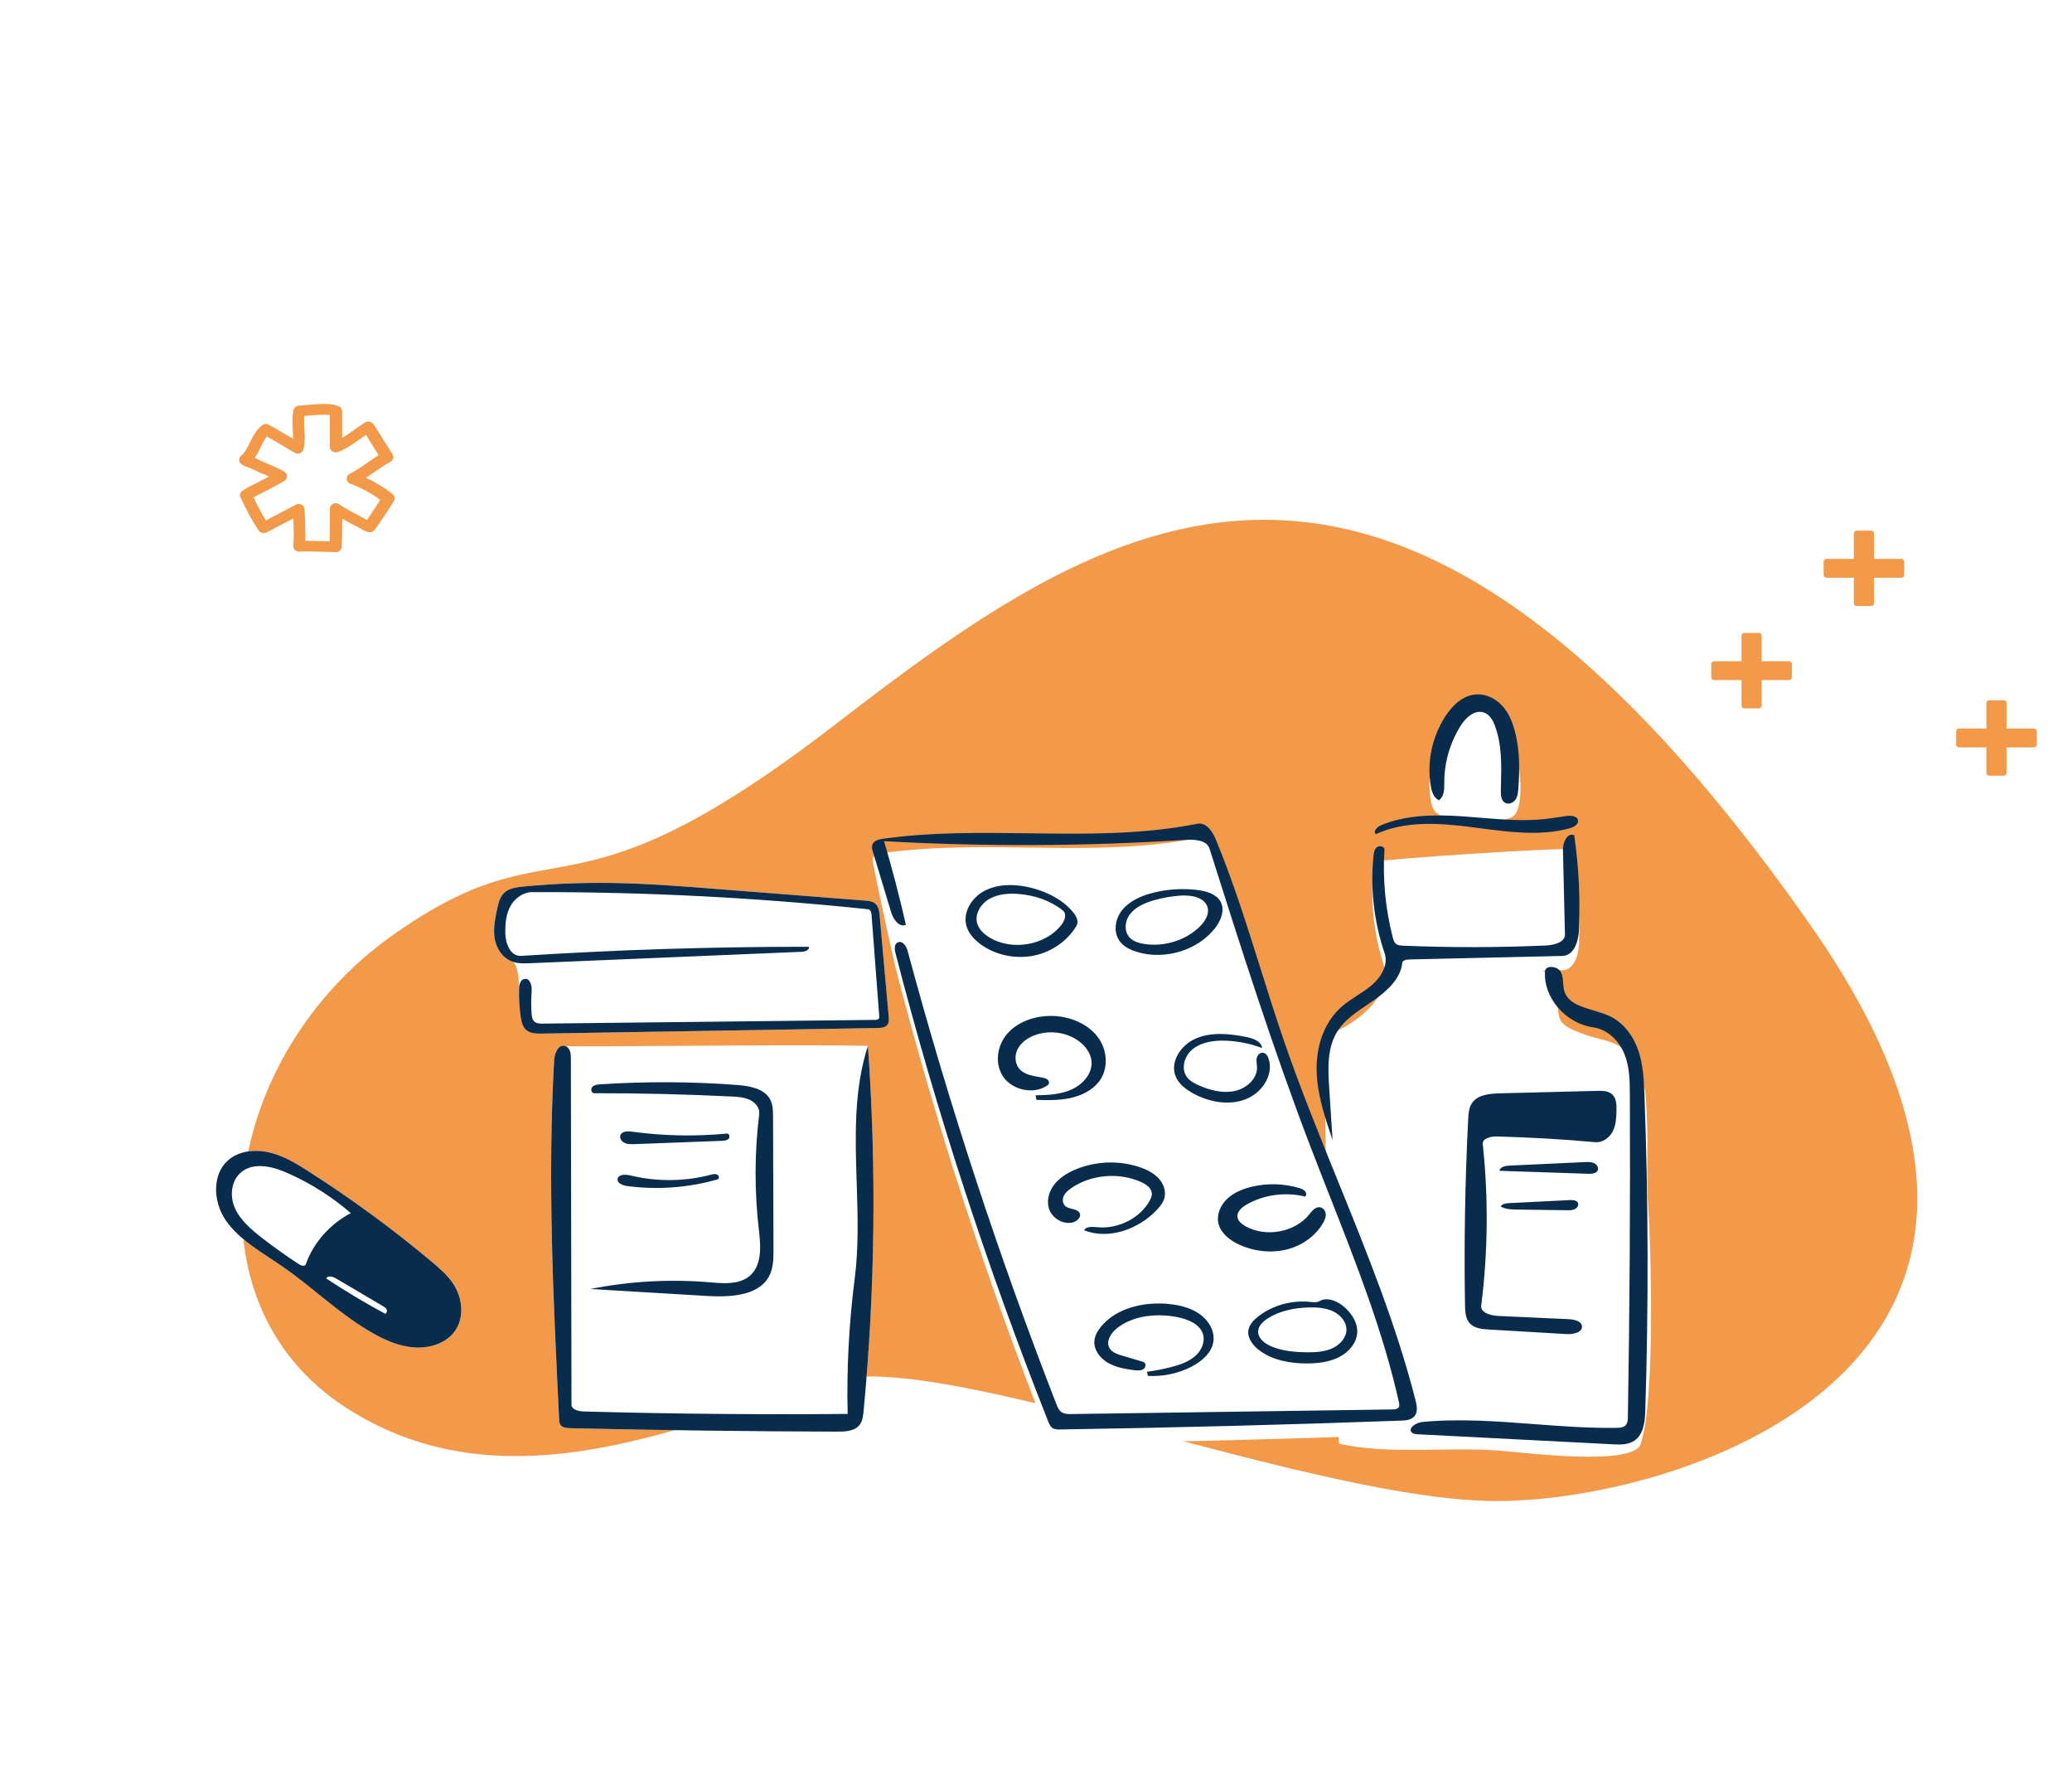 <svg width="514" height="440" viewBox="0 0 514 440" fill="none" xmlns="http://www.w3.org/2000/svg">
<rect x="0" y="0" width="514" height="440" fill="#808080" stroke="none"/>
<g clip-path="url(#clip0_4_2603)">
<path d="M536 0H0V501H536V0Z" fill="white"/>
<path fill-rule="evenodd" clip-rule="evenodd" d="M85.736 349.067C126.262 375.332 172.293 351.964 206.787 342.406C234.186 334.815 325.834 372.287 371.367 372.287C416.899 372.287 525.469 338.461 449.186 229.549C344.011 79.386 274.46 127.898 206.787 179.995C139.115 232.093 139.115 202.33 97.203 232.093C55.29 261.856 45.21 322.801 85.736 349.067Z" fill="#F2994A"/>
<path fill-rule="evenodd" clip-rule="evenodd" d="M57.606 287.006C60.406 285.208 64.141 285.091 67.404 285.972C70.668 286.855 73.564 288.624 76.369 290.414C87.093 297.253 97.333 304.755 107.003 312.853C108.88 314.425 110.756 316.041 112.158 318C114.914 321.847 115.426 327.417 112.196 330.928C109.896 333.43 106.126 334.448 102.609 334.176C99.092 333.903 95.786 332.493 92.755 330.802C84.521 326.209 77.881 319.522 70.175 314.188C65.146 310.708 59.506 307.66 56.076 302.769C52.645 297.877 52.447 290.316 57.606 287.006Z" fill="white"/>
<path d="M356.963 202.02C355.668 201.422 355.188 199.941 354.955 198.608C353.912 192.651 355.209 186.362 358.546 181.194C360.295 178.484 362.979 175.893 366.362 175.752C368.739 175.653 371.035 176.837 372.595 178.517C374.156 180.195 375.064 182.321 375.672 184.471C377.032 189.271 378.109 198.452 375.983 201.81C373.856 205.168 357.689 203.499 356.963 202.02Z" fill="white"/>
<path d="M343.482 239.982C340.84 232.182 339.901 223.882 340.737 215.738C340.815 214.974 340.955 214.13 341.594 213.647C342.232 213.164 388.75 209.975 390.515 210.688C391.644 218.476 392.038 226.355 391.692 234.208C391.569 236.974 390.502 240.563 387.54 240.631C374.885 240.921 362.23 241.211 349.575 241.502C348.86 241.518 344.43 242.78 343.482 239.982Z" fill="white"/>
<path fill-rule="evenodd" clip-rule="evenodd" d="M329.198 294.555C328.798 283.136 327.615 257.814 332.163 255.453C345.361 248.604 342.613 240.692 348.518 240.372C357.571 239.882 382.144 235.296 384.977 243.348C387.809 251.401 384.823 253.008 390.272 255.453C399.274 259.493 402.161 256.256 407.048 266.878C408.445 269.913 408.323 273.394 408.508 276.693C408.937 284.356 408.342 292.056 408.887 299.712C409.428 307.309 410.791 346.31 407.048 358.071C405.259 363.696 379.267 360.39 372.273 359.808C359.256 358.723 344.88 360.895 332.163 358.071C332.163 358.071 329.959 316.313 329.198 294.555Z" fill="white"/>
<path d="M296.999 207.852C299.215 207.411 300.793 209.77 301.607 211.745C308.387 228.183 312.866 245.357 318.658 262.121C328.949 291.902 343.406 320.454 351.167 350.896C351.52 352.277 351.787 353.925 350.736 354.951C349.92 355.748 348.614 355.842 347.435 355.884C319.32 356.905 291.192 357.633 263.059 358.069C262.399 358.079 261.695 358.078 261.144 357.739C260.563 357.381 260.286 356.73 260.044 356.12C244.963 318.115 232.295 279.275 222.127 239.87C221.879 238.91 216.172 213.508 216.486 212.864C216.925 211.966 218.127 211.697 219.171 211.552C244.908 207.954 271.546 212.913 296.999 207.852Z" fill="white"/>
<path d="M217.02 224.012C217.945 224.701 218.113 225.931 218.212 227.032C218.965 235.438 219.719 243.843 220.472 252.249C220.531 252.899 220.573 253.607 220.174 254.142C219.631 254.872 218.531 254.957 217.579 254.973C189.889 255.433 162.198 255.893 134.507 256.352C133.158 256.374 131.679 256.356 130.647 255.543C129.659 254.766 129.363 253.476 129.183 252.281C128.826 249.919 128.688 247.528 128.77 245.143C128.803 244.174 128.548 239.011 127.128 238.512C124.657 237.645 123.124 235.219 122.713 232.782C122.302 230.344 122.817 227.863 123.33 225.443C123.644 223.961 124.015 222.379 125.189 221.341C126.41 220.261 128.208 220.028 129.881 219.869C137.042 219.189 144.245 218.894 151.443 218.988C160.134 219.1 168.804 219.779 177.466 220.457C189.84 221.424 202.214 222.392 214.589 223.36C215.442 223.427 216.35 223.513 217.02 224.012Z" fill="white"/>
<path d="M215.299 259.39C217.459 289.587 217.098 319.941 214.22 350.086C214.103 351.303 213.95 352.599 213.124 353.547C211.882 354.969 209.64 355.081 207.676 355.075C185.619 355.007 163.562 354.724 141.51 354.227C140.595 354.207 139.53 354.112 139.032 353.394C138.76 353.002 138.728 352.511 138.705 352.044C137.247 322.324 135.789 292.547 137.476 262.84C137.57 261.192 138.519 258.94 140.207 259.425C141.392 259.765 197.179 258.94 215.299 259.39Z" fill="white"/>
<path fill-rule="evenodd" clip-rule="evenodd" d="M373.585 199.213C372.454 198.79 372.285 197.382 372.309 196.244C372.32 195.732 372.332 195.219 372.345 194.706C372.468 189.697 372.592 184.605 370.807 179.906C370.305 178.584 369.523 177.192 368.113 176.715C365.823 175.938 363.599 177.993 362.366 179.958C359.702 184.201 358.277 189.117 358.282 194.037V194.12C358.283 195.698 358.286 197.517 356.963 198.484C355.667 197.885 355.187 196.404 354.954 195.072C353.911 189.115 355.209 182.825 358.545 177.658C360.295 174.948 362.978 172.357 366.362 172.216C368.739 172.117 371.034 173.301 372.595 174.98C374.155 176.659 375.063 178.785 375.672 180.935C377.031 185.735 377.022 190.782 376.638 195.734C376.569 196.612 376.477 197.526 375.982 198.274C375.486 199.022 374.46 199.539 373.585 199.213ZM329.726 269.675L330.566 282.755C328.676 277.166 326.768 271.484 326.618 265.625C326.468 259.764 328.312 253.595 332.911 249.609C334.062 248.611 335.356 247.773 336.649 246.935L336.649 246.934C337.941 246.097 339.233 245.259 340.384 244.262C342.687 242.267 344.429 239.243 343.482 236.444C340.839 228.645 339.9 220.345 340.736 212.201C340.814 211.436 340.954 210.592 341.593 210.109C342.231 209.626 343.482 209.942 343.434 210.709C342.976 218.029 343.678 225.411 345.51 232.541C345.661 233.123 345.846 233.746 346.347 234.119C346.828 234.478 347.489 234.52 348.104 234.545C359.891 235.038 371.703 235.022 383.489 234.497C385.55 234.405 388.26 233.69 388.215 231.762L387.722 210.808C387.679 209.01 388.749 206.437 390.514 207.151C391.643 214.938 392.037 222.818 391.691 230.67C391.569 233.437 390.501 237.026 387.539 237.093L349.574 237.964C348.859 237.98 347.929 238.17 347.857 238.836C347.45 242.643 344.263 245.645 340.992 247.947C340.386 248.374 339.765 248.792 339.144 249.212C336.416 251.053 333.666 252.909 331.914 255.56C329.195 259.673 329.416 264.849 329.726 269.675ZM364.21 277.583C364.284 276.112 364.397 274.55 365.32 273.359C366.789 271.462 369.662 271.227 372.165 271.163L396.193 270.553C397.417 270.522 398.754 270.524 399.711 271.238C400.977 272.18 401.043 273.923 401.001 275.434C400.951 277.176 400.889 278.974 400.101 280.552C399.313 282.132 397.598 283.444 395.743 283.278C387.642 282.553 379.514 282.081 371.379 281.864C369.821 281.822 367.673 282.337 367.829 283.787C369.253 297.087 369.125 310.534 367.446 323.808C367.225 325.553 369.738 326.288 371.615 326.375L389.142 327.179C390.524 327.242 392.308 327.642 392.433 328.93C392.583 330.482 390.253 330.973 388.589 330.875L369.364 329.744C367.757 329.65 366.005 329.497 364.849 328.451C363.567 327.292 363.451 325.439 363.424 323.772C363.166 308.373 363.429 292.967 364.21 277.583ZM408.14 350.008C408.971 323.9 408.905 297.767 407.941 271.663C407.802 267.915 407.636 264.112 406.414 260.54C405.192 256.967 402.765 253.593 399.161 251.945C397.981 251.404 396.643 251.007 395.313 250.612C392.188 249.685 389.097 248.767 388.129 246.028C387.876 245.31 387.821 244.545 387.766 243.782C387.699 242.854 387.633 241.929 387.209 241.099C386.437 239.586 383.382 239.255 383.273 240.929C382.848 247.438 388.352 253.816 395.248 254.805C398.871 255.324 401.69 258.219 402.978 261.426C404.265 264.634 404.302 268.144 404.317 271.57C404.436 298.205 404.272 324.841 403.824 351.473C403.812 352.221 403.762 353.054 403.188 353.576C402.643 354.07 401.807 354.119 401.048 354.131C394.222 354.24 387.395 353.723 380.574 353.205C371.315 352.503 362.066 351.801 352.847 352.67C351.234 352.823 349.098 354.278 350.27 355.324C350.639 355.653 351.195 355.697 351.704 355.723L400.005 358.205C401.718 358.294 403.541 358.359 405.028 357.56C407.649 356.152 408.05 352.833 408.14 350.008ZM362.759 202.46C355.963 202.002 348.895 202.071 342.663 204.646C341.672 205.055 340.559 206.151 341.302 206.889C348.556 203.509 357.137 204.119 365.167 205.152C365.809 205.235 366.453 205.32 367.098 205.404C374.522 206.381 382.121 207.38 389.29 205.461C390.387 205.167 391.703 204.44 391.456 203.398C391.2 202.321 389.608 202.227 388.442 202.4C388.007 202.465 387.571 202.532 387.137 202.599C385.811 202.803 384.485 203.007 383.15 203.147C377.908 203.698 372.632 203.259 367.364 202.819C365.828 202.692 364.293 202.563 362.759 202.46ZM376.207 299.991C374.845 299.973 373.396 299.929 372.273 299.21C372.669 298.551 373.615 298.435 374.423 298.394L389.394 297.645C390.145 297.607 391.065 297.654 391.411 298.278C391.722 298.84 391.316 299.562 390.722 299.866C390.129 300.17 389.417 300.168 388.74 300.16L376.207 299.991ZM393.134 288.222L374.441 289.087C373.412 289.135 372.09 289.423 371.977 290.38L393.965 291.117C394.857 291.147 395.952 291.069 396.334 290.314C396.672 289.647 396.165 288.82 395.459 288.488C394.753 288.156 393.923 288.185 393.134 288.222ZM146.462 319.693C156.16 317.763 166.167 317.201 176.042 318.03L176.192 318.043C179.411 318.313 182.956 318.611 185.524 316.793C189.103 314.258 188.749 309.241 188.259 305.069C187.134 295.508 187.163 285.828 188.345 276.273C188.525 274.813 187.382 273.436 185.977 272.778C184.572 272.12 182.952 272.025 181.382 271.948C170.074 271.392 158.75 271.123 147.426 271.139C146.692 271.14 146.452 270.086 146.94 269.575C147.427 269.063 148.235 268.977 148.966 268.929C160.159 268.192 171.41 268.241 182.595 269.072C185.765 269.307 189.43 269.898 190.958 272.506C191.742 273.845 191.766 275.445 191.771 276.973L191.879 309.818C191.886 312.201 191.864 314.701 190.639 316.791C187.885 321.49 180.896 321.757 175.176 321.414L146.462 319.693ZM219.171 208.014C231.026 206.358 243.072 206.516 255.105 206.674C269.196 206.859 283.27 207.044 297 204.314C299.214 203.873 300.793 206.233 301.608 208.207C305.926 218.679 309.311 229.449 312.697 240.222C314.626 246.36 316.556 252.499 318.658 258.584C322.617 270.039 327.191 281.311 331.764 292.58L331.765 292.581V292.582C339.081 310.61 346.392 328.626 351.167 347.358C351.519 348.74 351.787 350.388 350.737 351.414C349.92 352.211 348.614 352.304 347.435 352.347C319.319 353.368 291.192 354.096 263.059 354.532C262.399 354.542 261.694 354.54 261.144 354.201C260.562 353.843 260.286 353.193 260.044 352.582C244.964 314.578 232.295 275.738 222.128 236.333C221.88 235.372 221.81 234.064 222.793 233.702C223.964 233.27 224.857 234.723 225.163 235.863C235.403 273.917 247.735 311.478 262.097 348.348C262.37 349.046 262.674 349.784 263.314 350.225C264.023 350.714 264.976 350.721 265.858 350.708L345.376 349.568C345.985 349.559 346.706 349.491 347.006 348.996C347.211 348.655 347.133 348.232 347.047 347.849C343.156 330.401 336.555 313.636 329.961 296.886L329.961 296.886L329.96 296.883C328.268 292.585 326.576 288.288 324.931 283.981C315.681 259.766 307.855 235.1 300.034 210.449C299.382 208.394 296.419 208.148 294.132 208.296C269.232 209.91 244.221 210.018 219.307 208.621C221.336 215.485 223.144 222.406 224.725 229.372C223.001 230.086 221.579 227.946 221.066 226.249L216.58 211.403C216.374 210.722 216.172 209.971 216.487 209.326C216.925 208.429 218.128 208.16 219.171 208.014ZM244.074 221.03C240.871 222.778 238.746 226.485 239.791 229.812C240.361 231.631 241.769 233.134 243.38 234.285C247.017 236.887 251.888 237.915 256.367 237.03C260.847 236.143 264.855 233.358 267.052 229.603C267.66 228.564 267.031 227.275 266.272 226.327C264.453 224.054 261.864 222.39 259.078 221.261C257.724 220.713 256.317 220.282 254.879 219.976C251.262 219.205 247.276 219.281 244.074 221.03ZM263.36 229.307C259.51 234.395 251.202 235.925 245.577 232.581C244.205 231.766 242.952 230.644 242.466 229.195C241.698 226.905 243.121 224.332 245.281 223.037C247.441 221.741 250.151 221.511 252.708 221.718C256.687 222.041 260.621 223.38 263.653 225.809C264.698 226.648 264.155 228.256 263.36 229.307ZM256.9 271.643C260.012 271.627 263.229 271.44 266.007 270.13C268.785 268.82 271.028 266.121 270.777 263.222C270.601 261.198 269.249 259.384 267.527 258.147C264.524 255.99 260.295 255.428 256.769 256.72C254.934 257.391 253.248 258.589 252.418 260.26C251.588 261.931 251.775 264.096 253.163 265.404C254.355 266.525 256.104 266.83 257.793 267.125H257.794C258.042 267.168 258.288 267.211 258.532 267.257C259.033 267.35 259.56 267.472 259.919 267.813C260.278 268.154 260.368 268.783 259.971 269.085C256.737 271.548 251.362 270.474 249.011 267.251C246.661 264.029 247.25 259.39 249.888 256.369C252.527 253.347 256.853 251.879 261.024 251.969C265.308 252.063 269.656 253.8 272.194 257.027C274.732 260.254 275.115 265.005 272.618 268.261C270.971 270.409 268.304 271.726 265.551 272.329C262.798 272.932 259.934 272.89 257.109 272.78L256.9 271.643ZM323.705 295.386C323.348 294.999 322.809 294.809 322.287 294.654C318.51 293.527 314.395 293.411 310.552 294.324C308.256 294.869 306.005 295.81 304.357 297.399C302.71 298.989 301.749 301.305 302.27 303.464C302.857 305.902 305.145 307.677 307.554 308.76C311.128 310.368 315.308 310.853 319.143 309.904C322.977 308.955 326.412 306.534 328.25 303.248C328.629 302.57 328.949 301.823 328.877 301.06C328.804 300.297 328.235 299.53 327.424 299.422C326.311 299.274 325.497 300.299 324.818 301.152L324.762 301.222C321.245 305.639 313.989 306.969 308.949 304.118C308.025 303.596 307.11 302.85 306.981 301.848C306.807 300.511 308.078 299.415 309.31 298.715C313.586 296.285 318.936 295.568 323.77 296.778C324.158 296.417 324.062 295.774 323.705 295.386ZM292.065 326.669C294.68 327.182 297.516 328.351 298.367 330.718C299.074 332.685 298.102 334.92 296.48 336.337C294.858 337.755 292.699 338.496 290.561 339.054C288.587 339.57 286.575 339.958 284.544 340.218L284.749 341.242C288.459 341.453 292.227 340.671 295.493 339.012C298.109 337.683 300.544 335.565 300.992 332.813C301.416 330.202 299.89 327.546 297.646 325.942C295.402 324.337 292.549 323.648 289.737 323.391C283.592 322.831 276.821 324.478 273.091 329.076C272.264 330.096 271.592 331.276 271.482 332.553C271.295 334.718 272.799 336.777 274.758 337.944C276.718 339.112 279.07 339.542 281.373 339.828C282.155 339.925 283.023 339.99 283.66 339.556C284.299 339.123 284.356 337.993 283.605 337.771L278.441 336.241C277.26 335.891 275.981 335.473 275.319 334.494C274.18 332.807 275.55 330.584 277.204 329.323C281.245 326.242 286.961 325.668 292.065 326.669ZM285.17 297.849C285.503 297.254 285.789 296.602 285.734 295.932C285.629 294.633 284.32 293.731 283.065 293.164C277.599 290.696 270.698 291.287 265.802 294.642C265.015 295.181 264.254 295.816 263.873 296.655C263.492 297.494 263.59 298.582 264.331 299.176C264.77 299.527 265.371 299.677 265.959 299.822C266.742 300.017 267.502 300.206 267.825 300.859C268.317 301.858 267.181 302.95 266.036 303.206C263.746 303.717 261.273 302.264 260.397 300.222C259.521 298.179 260.064 295.765 261.404 293.957C262.745 292.148 264.786 290.881 266.941 289.994C271.768 288.006 277.395 287.776 282.388 289.365C284.224 289.949 286.017 290.798 287.312 292.148C288.608 293.496 289.336 295.413 288.842 297.167C288.533 298.266 287.786 299.21 286.984 300.065C282.557 304.786 275.114 307.583 268.93 305.133C269.454 304.137 270.972 304.25 272.154 304.367C277.353 304.885 282.751 302.182 285.17 297.849ZM278.017 233.75C279.049 234.947 280.597 235.662 282.165 236.128C289.083 238.185 297.273 235.633 301.486 230.108C302.959 228.178 303.956 225.537 302.7 223.477C301.596 221.666 299.178 220.992 296.967 220.726C293.398 220.297 289.741 220.516 286.26 221.367C283.26 222.1 280.271 223.389 278.392 225.694C276.513 227.998 276.071 231.495 278.017 233.75ZM286.331 223.265C288.416 222.67 290.57 222.289 292.743 222.131C295.379 221.94 298.659 222.479 299.499 224.824C300.124 226.571 299.001 228.446 297.647 229.786C294.167 233.23 288.795 234.907 283.8 234.109C282.588 233.915 281.351 233.56 280.464 232.764C278.753 231.227 278.954 228.458 280.362 226.674C281.771 224.889 284.061 223.912 286.331 223.265ZM312.348 334.866C315.67 337.385 320.144 338.199 324.422 338.158C327.098 338.132 329.839 337.785 332.188 336.587C334.537 335.39 336.44 333.22 336.665 330.727C336.902 328.117 335.289 325.613 333.167 323.901C331.549 322.596 329.138 321.638 327.33 322.703C326.693 323.079 325.884 322.992 325.128 322.911L324.995 322.896C320.422 322.415 315.662 323.749 312.129 326.506C311.016 327.374 309.976 328.455 309.714 329.789C309.33 331.732 310.707 333.62 312.348 334.866ZM330.679 325.226C332.501 326.086 333.984 327.782 334.014 329.69C334.047 331.722 332.432 333.536 330.473 334.418C328.515 335.3 326.27 335.416 324.096 335.389C321.167 335.353 318.184 335.072 315.499 333.978C313.768 333.272 312.009 331.913 312.106 330.149C312.178 328.816 313.305 327.745 314.484 326.99C317.448 325.095 321.116 324.365 324.707 324.268C326.747 324.214 328.857 324.366 330.679 325.226ZM313.327 261.1C314.034 261.188 314.46 261.875 314.678 262.51C316.058 266.522 313.1 271.081 308.923 272.666C304.746 274.251 299.853 273.317 295.968 271.177C294.227 270.217 292.572 268.957 291.756 267.228C290.042 263.598 292.83 259.186 296.695 257.546C300.56 255.906 305.052 256.364 309.203 257.194C310.907 257.535 312.956 258.307 313.069 259.932C310.252 258.857 307.236 258.24 304.196 258.116C301.294 257.997 298.193 258.397 295.96 260.133C293.726 261.869 292.804 265.258 294.628 267.372C295.365 268.227 296.431 268.772 297.498 269.235C300.248 270.429 303.357 271.227 306.31 270.584C309.264 269.941 311.92 267.5 311.83 264.666C311.823 264.414 311.794 264.16 311.765 263.907C311.71 263.421 311.655 262.936 311.747 262.458C311.888 261.731 312.543 261.002 313.327 261.1ZM210.278 350.68C210.008 339.473 210.593 328.249 212.026 317.119C213.033 309.297 212.776 301.342 212.519 293.407C212.145 281.864 211.773 270.365 215.298 259.388C217.459 289.584 217.098 319.939 214.219 350.083C214.103 351.301 213.95 352.597 213.123 353.544C211.882 354.967 209.64 355.079 207.676 355.073C185.619 355.005 163.562 354.723 141.51 354.226C140.595 354.205 139.53 354.11 139.031 353.392C138.759 353 138.728 352.508 138.705 352.041C137.247 322.322 135.789 292.546 137.475 262.838C137.569 261.19 138.519 258.938 140.207 259.422C141.392 259.763 141.613 261.217 141.615 262.376L141.768 348.378C141.77 349.616 143.521 350.035 144.846 350.071C166.649 350.67 188.466 350.873 210.278 350.68ZM218.212 227.032C218.113 225.931 217.945 224.701 217.02 224.012C216.35 223.513 215.442 223.427 214.589 223.36L177.466 220.456C168.804 219.778 160.134 219.1 151.443 218.988C144.245 218.894 137.042 219.189 129.881 219.869C128.208 220.028 126.41 220.261 125.189 221.341C124.015 222.379 123.644 223.961 123.33 225.442C122.817 227.863 122.302 230.344 122.713 232.782C123.124 235.219 124.657 237.645 127.128 238.512C128.548 239.011 130.113 238.953 131.628 238.89L198.874 236.06C199.733 236.024 200.921 235.569 200.623 234.815C176.833 234.797 153.042 235.551 129.308 237.076C126.519 237.255 125.339 233.809 125.342 231.195C125.345 229.014 125.534 226.766 126.58 224.816C127.625 222.866 129.7 221.267 132.034 221.261C159.862 221.189 187.694 222.609 215.349 225.51C215.963 225.575 216.158 226.308 216.202 226.883L218.107 251.955C218.125 252.198 218.137 252.464 217.983 252.659C217.78 252.918 217.386 252.945 217.044 252.949L134.636 253.872C133.968 253.879 133.245 253.871 132.713 253.492C132.049 253.02 131.918 252.148 131.865 251.369C131.739 249.528 131.746 247.679 131.887 245.838C131.988 244.503 131.542 242.577 130.129 242.792C129.105 242.948 128.803 244.174 128.77 245.143C128.688 247.528 128.826 249.919 129.183 252.281C129.363 253.476 129.659 254.766 130.647 255.543C131.679 256.356 133.158 256.374 134.507 256.352L217.579 254.973C218.531 254.957 219.631 254.872 220.174 254.142C220.573 253.607 220.531 252.898 220.472 252.249L218.212 227.032ZM180.292 281.147C180.915 281.088 181.172 282.001 180.755 282.438C180.337 282.874 179.64 282.927 179.014 282.951L157.48 283.761C156.603 283.794 155.68 283.818 154.901 283.44C154.122 283.062 153.575 282.134 153.968 281.4C154.449 280.504 155.804 280.534 156.866 280.679C164.614 281.739 172.503 281.896 180.292 281.147ZM156.452 291.543C155.218 291.244 153.402 291.209 153.208 292.387C153.033 293.447 154.487 294.017 155.624 294.167C163.092 295.15 170.789 294.58 177.999 292.51C178.521 292.36 178.412 291.551 177.928 291.313C177.445 291.075 176.858 291.22 176.332 291.358C169.878 293.055 162.941 293.12 156.452 291.543Z" fill="#092C4C"/>
<path fill-rule="evenodd" clip-rule="evenodd" d="M57.606 287.006C60.406 285.208 64.141 285.091 67.404 285.972C70.668 286.855 73.564 288.624 76.369 290.414C87.093 297.253 97.333 304.755 107.003 312.853C108.88 314.425 110.756 316.041 112.158 318C114.914 321.847 115.426 327.417 112.196 330.928C109.896 333.43 106.126 334.448 102.609 334.176C99.092 333.903 95.786 332.493 92.755 330.802C84.521 326.209 77.881 319.522 70.175 314.188C65.146 310.708 59.506 307.66 56.076 302.769C52.645 297.877 52.447 290.316 57.606 287.006ZM71.49 291.007C67.999 289.447 63.651 288.249 60.448 290.278C57.446 292.181 56.861 296.298 58.2 299.449C59.539 302.599 62.341 304.98 65.138 307.14C68.055 309.392 71.069 311.535 74.17 313.563C74.709 313.915 75.648 314.157 75.853 313.574C77.734 308.25 81.797 303.628 87.021 300.873C82.414 296.879 77.158 293.541 71.49 291.007ZM94.879 323.877C91.027 321.604 87.176 319.331 83.325 317.058C82.549 316.601 81.261 316.283 80.942 317.086C85.669 320.218 90.552 323.144 95.57 325.851C95.992 325.681 96.086 325.122 95.88 324.738C95.675 324.354 95.267 324.106 94.879 323.877Z" fill="#092C4C"/>
<path fill-rule="evenodd" clip-rule="evenodd" d="M436.304 156.98C436.699 156.98 437.019 157.279 437.019 157.648V163.994H443.808C444.203 163.994 444.523 164.293 444.523 164.662V168.002C444.523 168.371 444.203 168.67 443.808 168.67H437.019V175.016C437.019 175.385 436.699 175.684 436.304 175.684H432.731C432.336 175.684 432.016 175.385 432.016 175.016V168.67H425.227C424.832 168.67 424.512 168.371 424.512 168.002V164.662C424.512 164.293 424.832 163.994 425.227 163.994H432.016V157.648C432.016 157.279 432.336 156.98 432.731 156.98H436.304Z" fill="#F2994A"/>
<path fill-rule="evenodd" clip-rule="evenodd" d="M464.176 131.596C464.571 131.596 464.891 131.895 464.891 132.264V138.61H471.68C472.075 138.61 472.395 138.909 472.395 139.278V142.618C472.395 142.987 472.075 143.286 471.68 143.286H464.891V149.632C464.891 150.001 464.571 150.3 464.176 150.3H460.603C460.208 150.3 459.888 150.001 459.888 149.632V143.286H453.099C452.704 143.286 452.384 142.987 452.384 142.618V139.278C452.384 138.909 452.704 138.61 453.099 138.61H459.888V132.264C459.888 131.895 460.208 131.596 460.603 131.596H464.176Z" fill="#F2994A"/>
<path fill-rule="evenodd" clip-rule="evenodd" d="M497.051 173.68C497.445 173.68 497.765 173.979 497.765 174.348V180.694H504.555C504.949 180.694 505.269 180.993 505.269 181.362V184.702C505.269 185.071 504.949 185.37 504.555 185.37H497.765V191.716C497.765 192.085 497.445 192.384 497.051 192.384H493.477C493.083 192.384 492.763 192.085 492.763 191.716V185.37H485.973C485.579 185.37 485.259 185.071 485.259 184.702V181.362C485.259 180.993 485.579 180.694 485.973 180.694H492.763V174.348C492.763 173.979 493.083 173.68 493.477 173.68H497.051Z" fill="#F2994A"/>
<path fill-rule="evenodd" clip-rule="evenodd" d="M80.471 100.2C81.401 100.2 82.154 100.251 82.717 100.355L82.854 100.386L83.881 100.705C84.432 100.88 84.816 101.337 84.872 101.868L84.879 102.001V108.605L85.264 108.376C85.816 108.038 86.438 107.621 87.222 107.074L89.272 105.632C89.764 105.291 90.129 105.05 90.546 104.789C90.874 104.582 91.277 104.506 91.663 104.579C91.999 104.641 92.299 104.81 92.515 105.055L92.602 105.164L93.065 105.814L97.383 112.665C97.582 112.98 97.638 113.355 97.538 113.702C97.44 114.057 97.192 114.36 96.851 114.543C96.239 114.873 95.574 115.28 94.763 115.815L93.765 116.487L92.033 117.669C91.702 117.893 91.406 118.09 91.134 118.268L90.787 118.49L91.207 118.689C93.161 119.636 95.051 120.758 96.61 121.944L97.027 122.27L97.426 122.597C97.942 123.032 98.059 123.744 97.708 124.301L96.922 125.537C96.613 126.018 96.263 126.557 95.894 127.121L95.189 128.187C94.279 129.55 93.493 130.672 92.892 131.448C92.516 131.931 91.85 132.129 91.251 131.952L91.114 131.903L90.362 131.603C90.287 131.571 90.248 131.553 90.205 131.53L90.162 131.505C89.768 131.277 89.35 131.044 88.875 130.788L87.294 129.953L86.099 129.324C85.834 129.183 85.591 129.052 85.365 128.929L84.884 128.664L84.878 130.725C84.867 132.507 84.84 134.063 84.792 135.171L84.769 135.639C84.733 136.322 84.162 136.868 83.444 136.934L83.285 136.94L78.948 136.819L76.602 136.765L75.011 136.74L74.494 136.821C74.15 136.875 73.799 136.812 73.504 136.651L73.381 136.575L73.266 136.489C72.933 136.21 72.754 135.806 72.78 135.392C72.897 133.509 72.901 131.938 72.822 129.865L72.766 128.598L66.145 132.04C65.542 132.356 64.799 132.234 64.344 131.782L64.251 131.68L64.168 131.567C62.571 129.171 61.22 126.71 59.654 123.351C59.386 122.778 59.572 122.115 60.091 121.733L60.207 121.656L61.864 120.667L62.324 120.45C63.3 119.983 64.733 119.241 66.345 118.381L66.733 118.172L65.554 117.664L64.281 117.127C64.144 117.067 64.001 117.002 63.815 116.914L62.697 116.384C62.089 116.103 61.706 115.945 61.363 115.841L61.16 115.785C61.079 115.765 61 115.739 60.924 115.705L60.811 115.651L60.057 115.249C59.637 115.024 59.362 114.623 59.323 114.177C59.282 113.73 59.479 113.292 59.852 113.006C60.472 112.531 60.894 111.908 61.656 110.408L62.216 109.291C63.205 107.35 63.85 106.415 64.99 105.493C65.442 105.126 66.081 105.054 66.611 105.296L66.741 105.362L72.71 108.825L72.71 108.653C72.708 108.248 72.691 107.78 72.662 107.204L72.592 105.924C72.493 103.92 72.529 102.902 72.813 101.707C72.946 101.144 73.446 100.718 74.062 100.643L74.901 100.55C75.305 100.507 75.775 100.461 76.298 100.415C77.839 100.28 79.27 100.2 80.471 100.2ZM80.373 102.872C79.06 102.872 77.441 102.981 75.858 103.136L75.475 103.175L75.469 103.241L75.445 103.573C75.415 104.145 75.429 104.825 75.477 105.787L75.556 107.263C75.562 107.394 75.567 107.513 75.573 107.641C75.632 109.195 75.57 110.345 75.305 111.434C75.2 111.867 74.879 112.227 74.445 112.397C74.056 112.551 73.617 112.537 73.241 112.366L73.103 112.295L66.212 108.244L66.135 108.341C65.747 108.841 65.378 109.475 64.925 110.375L64.336 111.567C63.956 112.328 63.651 112.894 63.35 113.36L63.213 113.564L63.321 113.608C63.528 113.696 63.739 113.792 63.977 113.903L65.352 114.561L65.709 114.72L67.343 115.419L68.153 115.779L68.405 115.893C69.389 116.341 70.116 116.706 70.57 116.998C70.983 117.264 71.223 117.708 71.207 118.179C71.191 118.649 70.921 119.08 70.489 119.32L69.335 119.957C68.928 120.18 68.501 120.413 68.057 120.654L66.405 121.539C65.307 122.122 64.384 122.598 63.682 122.937L63.339 123.1L62.891 123.372L63.075 123.759C63.952 125.582 64.773 127.121 65.639 128.561L65.957 129.083L73.381 125.175C73.781 124.964 74.259 124.944 74.675 125.111L74.827 125.183C75.272 125.423 75.549 125.865 75.56 126.348L75.58 127.008L75.702 129.785C75.76 131.289 75.776 132.527 75.742 133.823L75.732 134.119L76.82 134.14C77.904 134.163 79.204 134.195 80.599 134.235L81.772 134.268L81.797 133.097C81.806 132.592 81.813 132.044 81.818 131.462L81.829 129.655C81.833 128.231 81.829 126.935 81.824 126.195C81.822 125.678 82.125 125.203 82.618 124.963C83.109 124.726 83.7 124.768 84.148 125.073C84.93 125.608 85.777 126.117 86.854 126.71L87.626 127.129L89.962 128.374L90.301 128.559L91.034 128.969L91.113 128.859C91.953 127.663 92.986 126.088 94.015 124.468L94.336 123.96L94.296 123.93C92.457 122.564 89.962 121.177 87.564 120.201L87.223 120.065L87.192 120.062C86.673 119.972 86.241 119.623 86.07 119.146L86.033 119.024C85.878 118.407 86.191 117.769 86.794 117.48C87.535 117.127 88.344 116.649 89.341 115.991L89.681 115.765C89.963 115.576 90.25 115.38 90.608 115.133L92.406 113.89C92.959 113.513 93.4 113.22 93.807 112.963L93.921 112.892L90.78 107.843L89.908 108.465L89.05 109.079C86.706 110.743 85.471 111.485 83.826 112.104C83.374 112.271 82.864 112.219 82.463 111.961C82.107 111.733 81.879 111.37 81.833 110.974L81.824 110.823L81.824 102.943L81.715 102.93C81.429 102.898 81.068 102.88 80.639 102.874L80.373 102.872Z" fill="#F2994A"/>
</g>
<defs>
<clipPath id="clip0_4_2603">
<rect width="536" height="501" fill="white"/>
</clipPath>
</defs>
</svg>

